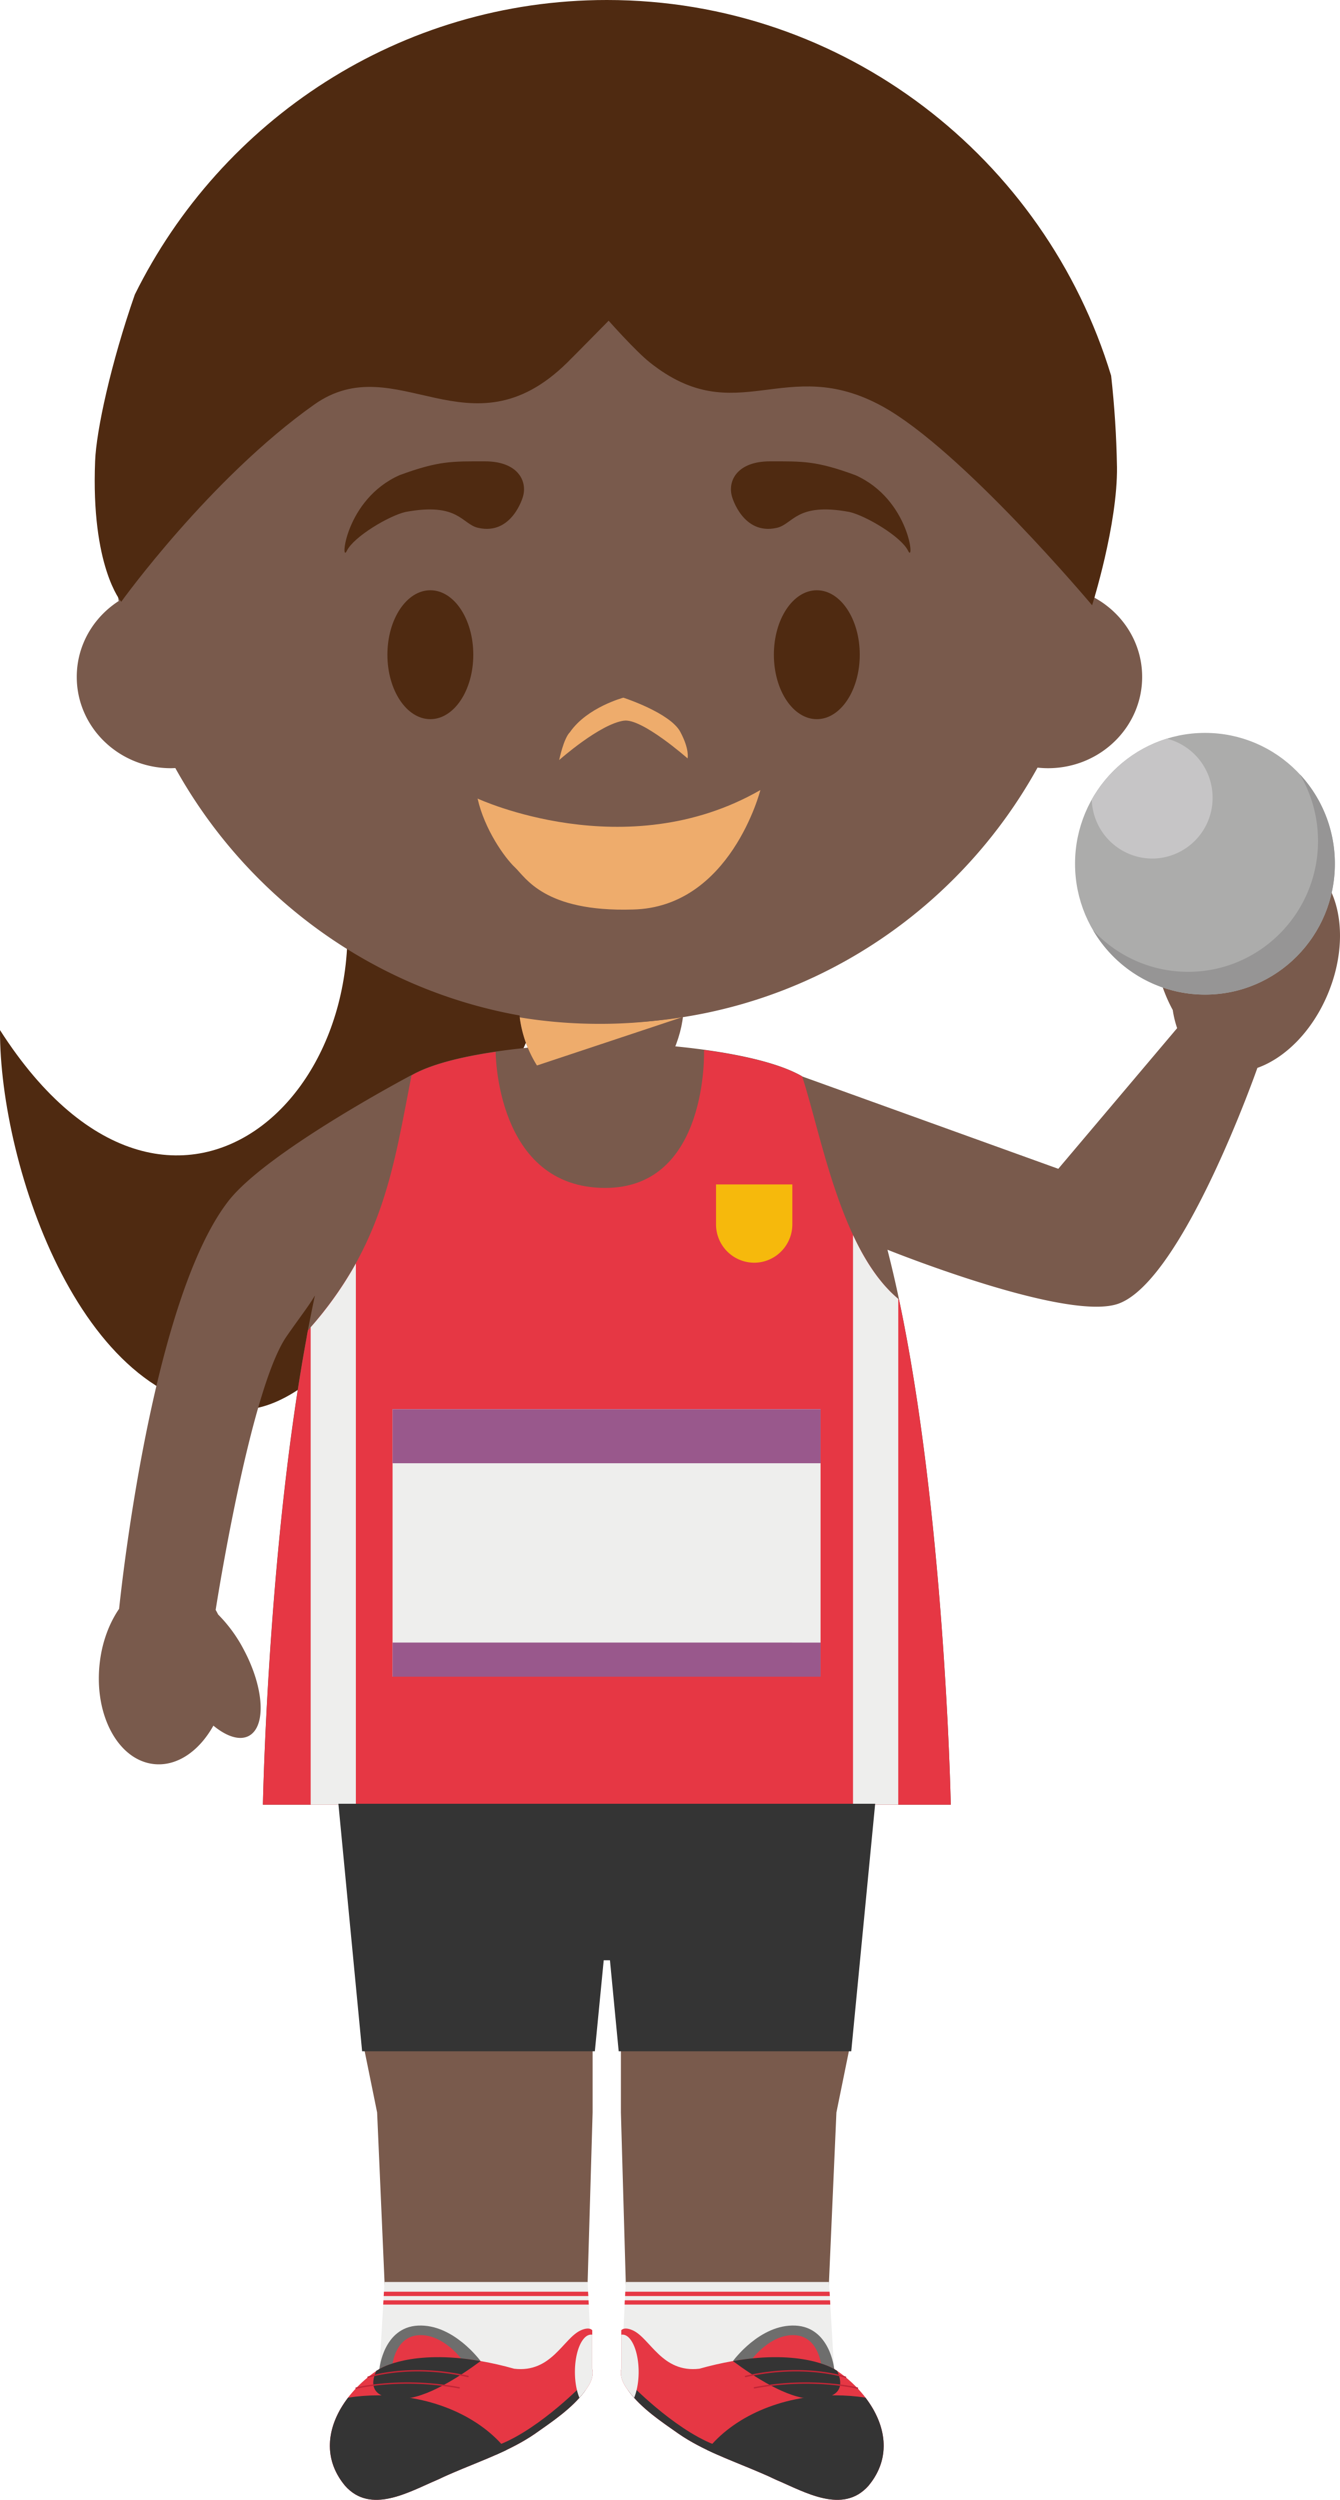<svg xmlns="http://www.w3.org/2000/svg" width="62.412" height="116.354"><g fill-rule="evenodd" stroke-miterlimit="10" data-paper-data="{&quot;isPaintingLayer&quot;:true}" style="mix-blend-mode:normal"><path fill="#4f2a11" d="M0 47.945c8.206 12.819 19.164 2.123 15.438-9.21-2.708-8.224 11.974 2.678 11.974 2.678S18.817 65.257 11.36 65.615C3.903 65.969-.025 54.301 0 47.945" data-paper-data="{&quot;origPos&quot;:null}"/><path fill="#795a4c" d="M7.172 82.108c-1.652-.175-2.787-2.253-2.534-4.643.103-1.003.44-1.903.916-2.593 0 .002 0 .008-.007.011.098-.922 1.527-14.395 5.093-18.984 1.8-2.312 8.504-5.848 8.504-5.848h.01c2.154-1.238 7.264-1.42 7.264-1.42l1.774.077h.146l1.77-.11s5.086.245 7.251 1.496v.007l11.932 4.3 5.535-6.546a4.878 4.878 0 0 1-.204-.845c-.356-.649-.65-1.467-.824-2.374-.462-2.376.051-4.476 1.143-4.688.585-.114 1.216.336 1.748 1.142 1.175-1.138 2.625-1.614 3.832-1.097 1.858.788 2.446 3.604 1.318 6.285-.722 1.718-1.978 2.966-3.274 3.426 0 0-3.456 9.872-6.464 10.972-2.189.797-9.347-1.946-10.767-2.508 2.642 10.258 2.95 25.83 2.95 25.83H12.245s.248-13.535 2.42-23.688v-.01c-.263.461-.722 1.042-1.303 1.88-1.716 2.436-3.317 12.752-3.317 12.752.04.07.078.14.113.212a6.76 6.76 0 0 1 1.216 1.676c.93 1.763 1.028 3.542.215 3.977-.43.229-1.037.028-1.65-.478-.659 1.181-1.687 1.905-2.769 1.789z" data-paper-data="{&quot;origPos&quot;:null}"/><path fill="#acacab" d="M62.173 40.204c0 3.362-2.704 6.09-6.047 6.09-3.34 0-6.055-2.728-6.055-6.09 0-3.364 2.715-6.092 6.055-6.092 3.343 0 6.047 2.728 6.047 6.092"/><path fill="#969595" d="M60.545 36.044a6.09 6.09 0 0 1 1.628 4.159c0 3.365-2.703 6.09-6.046 6.09a6.044 6.044 0 0 1-5.212-2.991 6.027 6.027 0 0 0 4.423 1.931c3.337 0 6.05-2.728 6.05-6.09 0-1.132-.309-2.19-.844-3.099"/><path fill="#c6c5c6" d="M54.347 34.38a2.833 2.833 0 0 1 2.131 2.75 2.822 2.822 0 0 1-2.812 2.831 2.826 2.826 0 0 1-2.815-2.748 6.086 6.086 0 0 1 3.496-2.832"/><path fill="#e63744" d="M12.244 83.999c.017-.662.27-11.95 1.99-21.47.044-.207.063-.396.105-.601 3.54-3.98 4-7.67 4.827-11.874.958-.55 2.502-.89 3.92-1.097 0 0 0 6.334 5.105 6.334 4.83 0 4.6-6.422 4.6-6.422 1.576.214 3.46.59 4.57 1.234.877 2.642 1.788 8.147 4.511 10.384 2.086 9.855 2.397 22.781 2.412 23.512z"/><path fill="#f6b90c" d="M36.904 55.129v1.854c0 .988-.795 1.789-1.779 1.789a1.782 1.782 0 0 1-1.775-1.79v-1.853h3.553z"/><path fill="#eeeeed" d="M41.837 83.998H39.73V57.485c.558 1.195 1.24 2.245 2.108 2.972zM16.575 58.809a17.06 17.06 0 0 1-2.105 2.968V84h2.105V58.81m1.71 6.783h19.934V78.04H18.284z"/><path fill="#99588c" d="M18.284 65.592H38.22v2.514H18.284zm0 10.861H38.22v1.587H18.284z"/><path fill="#795a4c" d="M26.42 110.442h-8.488l-.022-4.23-.345-7.888-.62-3.045h10.657v3.045l-.232 7.888zm12.171 0h-9.146l-.3-4.23-.226-7.888v-3.045h10.658l-.62 3.045-.347 7.888z" data-paper-data="{&quot;origPos&quot;:null}"/><path fill="#343434" d="m40.762 83.955-1.114 11.52H28.816l-.407-4.236h-.29l-.413 4.236h-10.84l-1.105-11.52h15.723z"/><path fill="#eeeeed" d="m27.37 106.212.196 4.039h.02c.065.266-.02.558-.2.838-.589.911-1.61 1.586-2.477 2.199-.141.095-.285.186-.43.274h-7.7v-2.591c.274-.26.584-.52.904-.72h-.008l.235-4.038h9.46z"/><path fill="#e63744" d="M27.402 106.868H17.87l.013-.202h9.506zm.02.398h-9.574l.013-.2h9.551z"/><path fill="#eeeeed" d="M40.46 113.561h-8.414a7.063 7.063 0 0 1-.43-.281c-.868-.61-1.89-1.279-2.478-2.19-.179-.282-.266-.574-.2-.84h.01l.2-4.037h9.462l.237 4.037h-.007c.638.403 1.188.93 1.62 1.548z"/><path fill="#e63744" d="M29.123 106.666h9.515l.012.201h-9.536zm-.023.399h9.562l.01.2h-9.58z"/><path fill="#6e6e6d" d="M17.675 110.236s.193-1.913 1.796-1.993c1.655-.081 2.913 1.652 2.913 1.652l-4.686.356z"/><path fill="#e63744" d="m18.295 110.069-.017-.009s.134-1.315 1.237-1.371c1.137-.056 2.001 1.136 2.001 1.136l-3.222.244z"/><path fill="#e63744" d="M17.698 110.251s1.927-1.21 6.251 0c1.746.206 2.286-1.425 3.108-1.79.411-.181.528 0 .528 0v1.79c.066.266-.019.558-.2.838-.588.911-1.61 1.584-2.476 2.196-1.343.926-3.042 1.419-4.528 2.133-1.344.569-3.114 1.63-4.314.278-1.59-1.918-.243-4.254 1.616-5.444h-.008v-.01l.023.009"/><path fill="#343434" d="M27.254 111.276c-.6.819-1.537 1.438-2.347 2.008-.562.386-1.192.701-1.835.984l-.176-.36c1.918-.562 4.145-2.829 4.145-2.829l.213.197m-9.556-1.025s1.46-.919 4.686-.356c-.95.707-2.536 1.745-3.664 1.753-1.439.011-1.48-.662-1.195-1.298.052-.037.105-.041.158-.105h-.008v-.009l.023.015"/><path fill="#343434" d="M17.63 111.49c2.544 0 4.762 1.022 5.96 2.543-1.047.502-2.182.892-3.21 1.385-1.343.57-3.113 1.63-4.31.278-1.11-1.335-.793-2.872.13-4.082.001-.004.003-.013.01-.017.46-.071.932-.107 1.42-.107"/><path fill="#eeeeed" d="M27.535 108.663c.014 0 .031.002.048.004v1.584c.07.265-.017.557-.198.838a3.95 3.95 0 0 1-.398.514c-.13-.311-.21-.735-.21-1.202 0-.96.338-1.738.757-1.738"/><path fill="#c12636" d="M16.59 111.186s-.032-.008-.034-.025c-.005-.017.008-.035.025-.039.02-.006 2.12-.52 4.81-.015.02.002.027.022.027.037-.004.019-.02.03-.04.027-2.676-.503-4.76.009-4.784.013l-.004.002m.551-.51s-.026-.009-.03-.022c-.006-.019.002-.036.02-.04.02-.009 1.964-.654 4.674-.035a.031.031 0 0 1 .022.041c-.002.017-.02.03-.036.024-2.69-.613-4.62.023-4.64.03-.002.002-.004.002-.01.002"/><path fill="#6e6e6d" d="m38.822 110.251-4.684-.356s1.254-1.733 2.913-1.652c1.603.08 1.8 1.993 1.8 1.993z"/><path fill="#e63744" d="m38.227 110.069-3.22-.244s.864-1.192 2.003-1.136c1.1.056 1.234 1.371 1.234 1.371z"/><path fill="#e63744" d="m38.822 110.251.028-.009v.01h-.009c1.855 1.19 3.204 3.526 1.614 5.444-1.2 1.352-2.972.291-4.316-.278-1.484-.714-3.182-1.207-4.524-2.133-.873-.612-1.892-1.285-2.48-2.196-.179-.28-.264-.572-.198-.838v-1.79s.12-.181.528 0c.822.365 1.362 1.996 3.108 1.79 4.324-1.21 6.25 0 6.25 0"/><path fill="#343434" d="m29.268 111.276.215-.197s2.223 2.267 4.144 2.829l-.175.36c-.652-.283-1.273-.598-1.835-.984-.814-.57-1.748-1.189-2.349-2.008m9.554-1.025.028-.015v.009h-.009c.05.064.104.068.151.105.29.636.252 1.309-1.19 1.298-1.128-.008-2.714-1.046-3.664-1.753 3.221-.563 4.684.356 4.684.356"/><path fill="#343434" d="M38.893 111.49c.487 0 .96.036 1.42.107l.01.017c.922 1.21 1.24 2.747.13 4.082-1.198 1.352-2.97.292-4.313-.278-1.028-.493-2.16-.883-3.206-1.385 1.196-1.521 3.414-2.543 5.96-2.543"/><path fill="#eeeeed" d="M28.99 108.663c.417 0 .756.778.756 1.738 0 .467-.083.891-.21 1.202a4.165 4.165 0 0 1-.4-.514c-.18-.281-.265-.573-.197-.838v-1.584a.265.265 0 0 1 .05-.004"/><path fill="#c12636" d="m39.932 111.186-.008-.002c-.019-.004-2.104-.516-4.778-.013-.02.003-.04-.008-.04-.027-.002-.015.006-.035.025-.037 2.691-.505 4.79.009 4.81.015.02.004.032.022.027.039-.004.017-.019.025-.036.025m-.55-.51c-.005 0-.009 0-.01-.002-.02-.007-1.954-.643-4.64-.03-.015.006-.035-.007-.037-.024a.03.03 0 0 1 .022-.041c2.703-.619 4.656.026 4.673.035.02.004.027.021.023.04-.004.013-.022.022-.032.022"/><path fill="#795a4c" d="M29.882 50.453h-3.75c-1.07 0-1.94-2.32-1.94-3.378h7.63c0 1.059-.867 3.377-1.94 3.377" data-paper-data="{&quot;origPos&quot;:null}"/><path fill="#eeac6c" d="M25.01 49.592a5.518 5.518 0 0 1-.802-2.239c1.207.199 2.448.302 3.717.302 1.3.002 2.598-.11 3.88-.332l-.012.015-6.783 2.254"/><path fill="#795a4c" d="M5.527 27.975a22.83 22.83 0 0 1-.262-3.476c0-12.771 10.29-23.121 22.974-23.121 12.687 0 22.975 10.35 22.975 23.121 0 1.127-.08 2.233-.237 3.32 1.327.728 2.22 2.108 2.22 3.687 0 2.347-1.964 4.25-4.385 4.25a4.52 4.52 0 0 1-.487-.028C44.401 42.823 36.88 47.621 28.24 47.621c-8.63 0-16.146-4.79-20.074-11.872-.066.002-.137.007-.205.007-2.423 0-4.386-1.903-4.386-4.25 0-1.472.773-2.77 1.953-3.531" data-paper-data="{&quot;origPos&quot;:null}"/><path fill="#4f2a11" d="M24.355 23.123s-.503 1.803-2.082 1.446c-.772-.174-.908-1.201-3.386-.74-.779.18-2.417 1.156-2.732 1.808-.316.652-.088-2.392 2.457-3.522 1.835-.675 2.457-.642 3.977-.642s1.987.907 1.766 1.65m9.741 0s.503 1.803 2.082 1.446c.772-.174.908-1.201 3.386-.74.78.18 2.417 1.156 2.732 1.808.316.652.087-2.392-2.457-3.522-1.835-.675-2.457-.642-3.977-.642s-1.987.907-1.766 1.65M22.044 30.473c0 1.657-.895 3-2 3s-2-1.343-2-3 .895-3 2-3 2 1.343 2 3m18 0c0 1.657-.895 3-2 3s-2-1.343-2-3 .895-3 2-3 2 1.343 2 3" data-paper-data="{&quot;origPos&quot;:null}"/><path fill="#eeac6c" d="M29.064 33.542c-1.125.153-3.02 1.834-3.02 1.834s.207-1.009.503-1.299c.8-1.156 2.487-1.604 2.487-1.604s2.173.703 2.65 1.588c.443.824.34 1.238.34 1.238s-2.12-1.871-2.96-1.756zM22.244 37.169s6.897 3.208 13.172-.397c0 0-1.39 5.47-5.95 5.561-4.115.122-4.984-1.492-5.477-1.956-.492-.463-1.42-1.772-1.745-3.208"/><path fill="#4f2a11" d="M52.025 21.714c.034 2.704-1.159 6.458-1.159 6.458s-6.07-7.231-9.772-9.261c-4.524-2.475-6.78 1.174-10.824-2.038-.672-.534-1.922-1.946-1.922-1.946s-1.52 1.546-1.925 1.946c-4.547 4.481-7.958-.748-11.787 1.957-4.87 3.445-8.99 9.18-8.99 9.18s-1.414-1.631-1.216-6.549c.053-1.419.737-4.56 1.85-7.753C10.302 5.582 18.633 0 28.267 0 39.33 0 48.68 7.366 51.752 17.486c.157 1.404.248 2.815.272 4.227" data-paper-data="{&quot;origPos&quot;:null}"/></g></svg>
